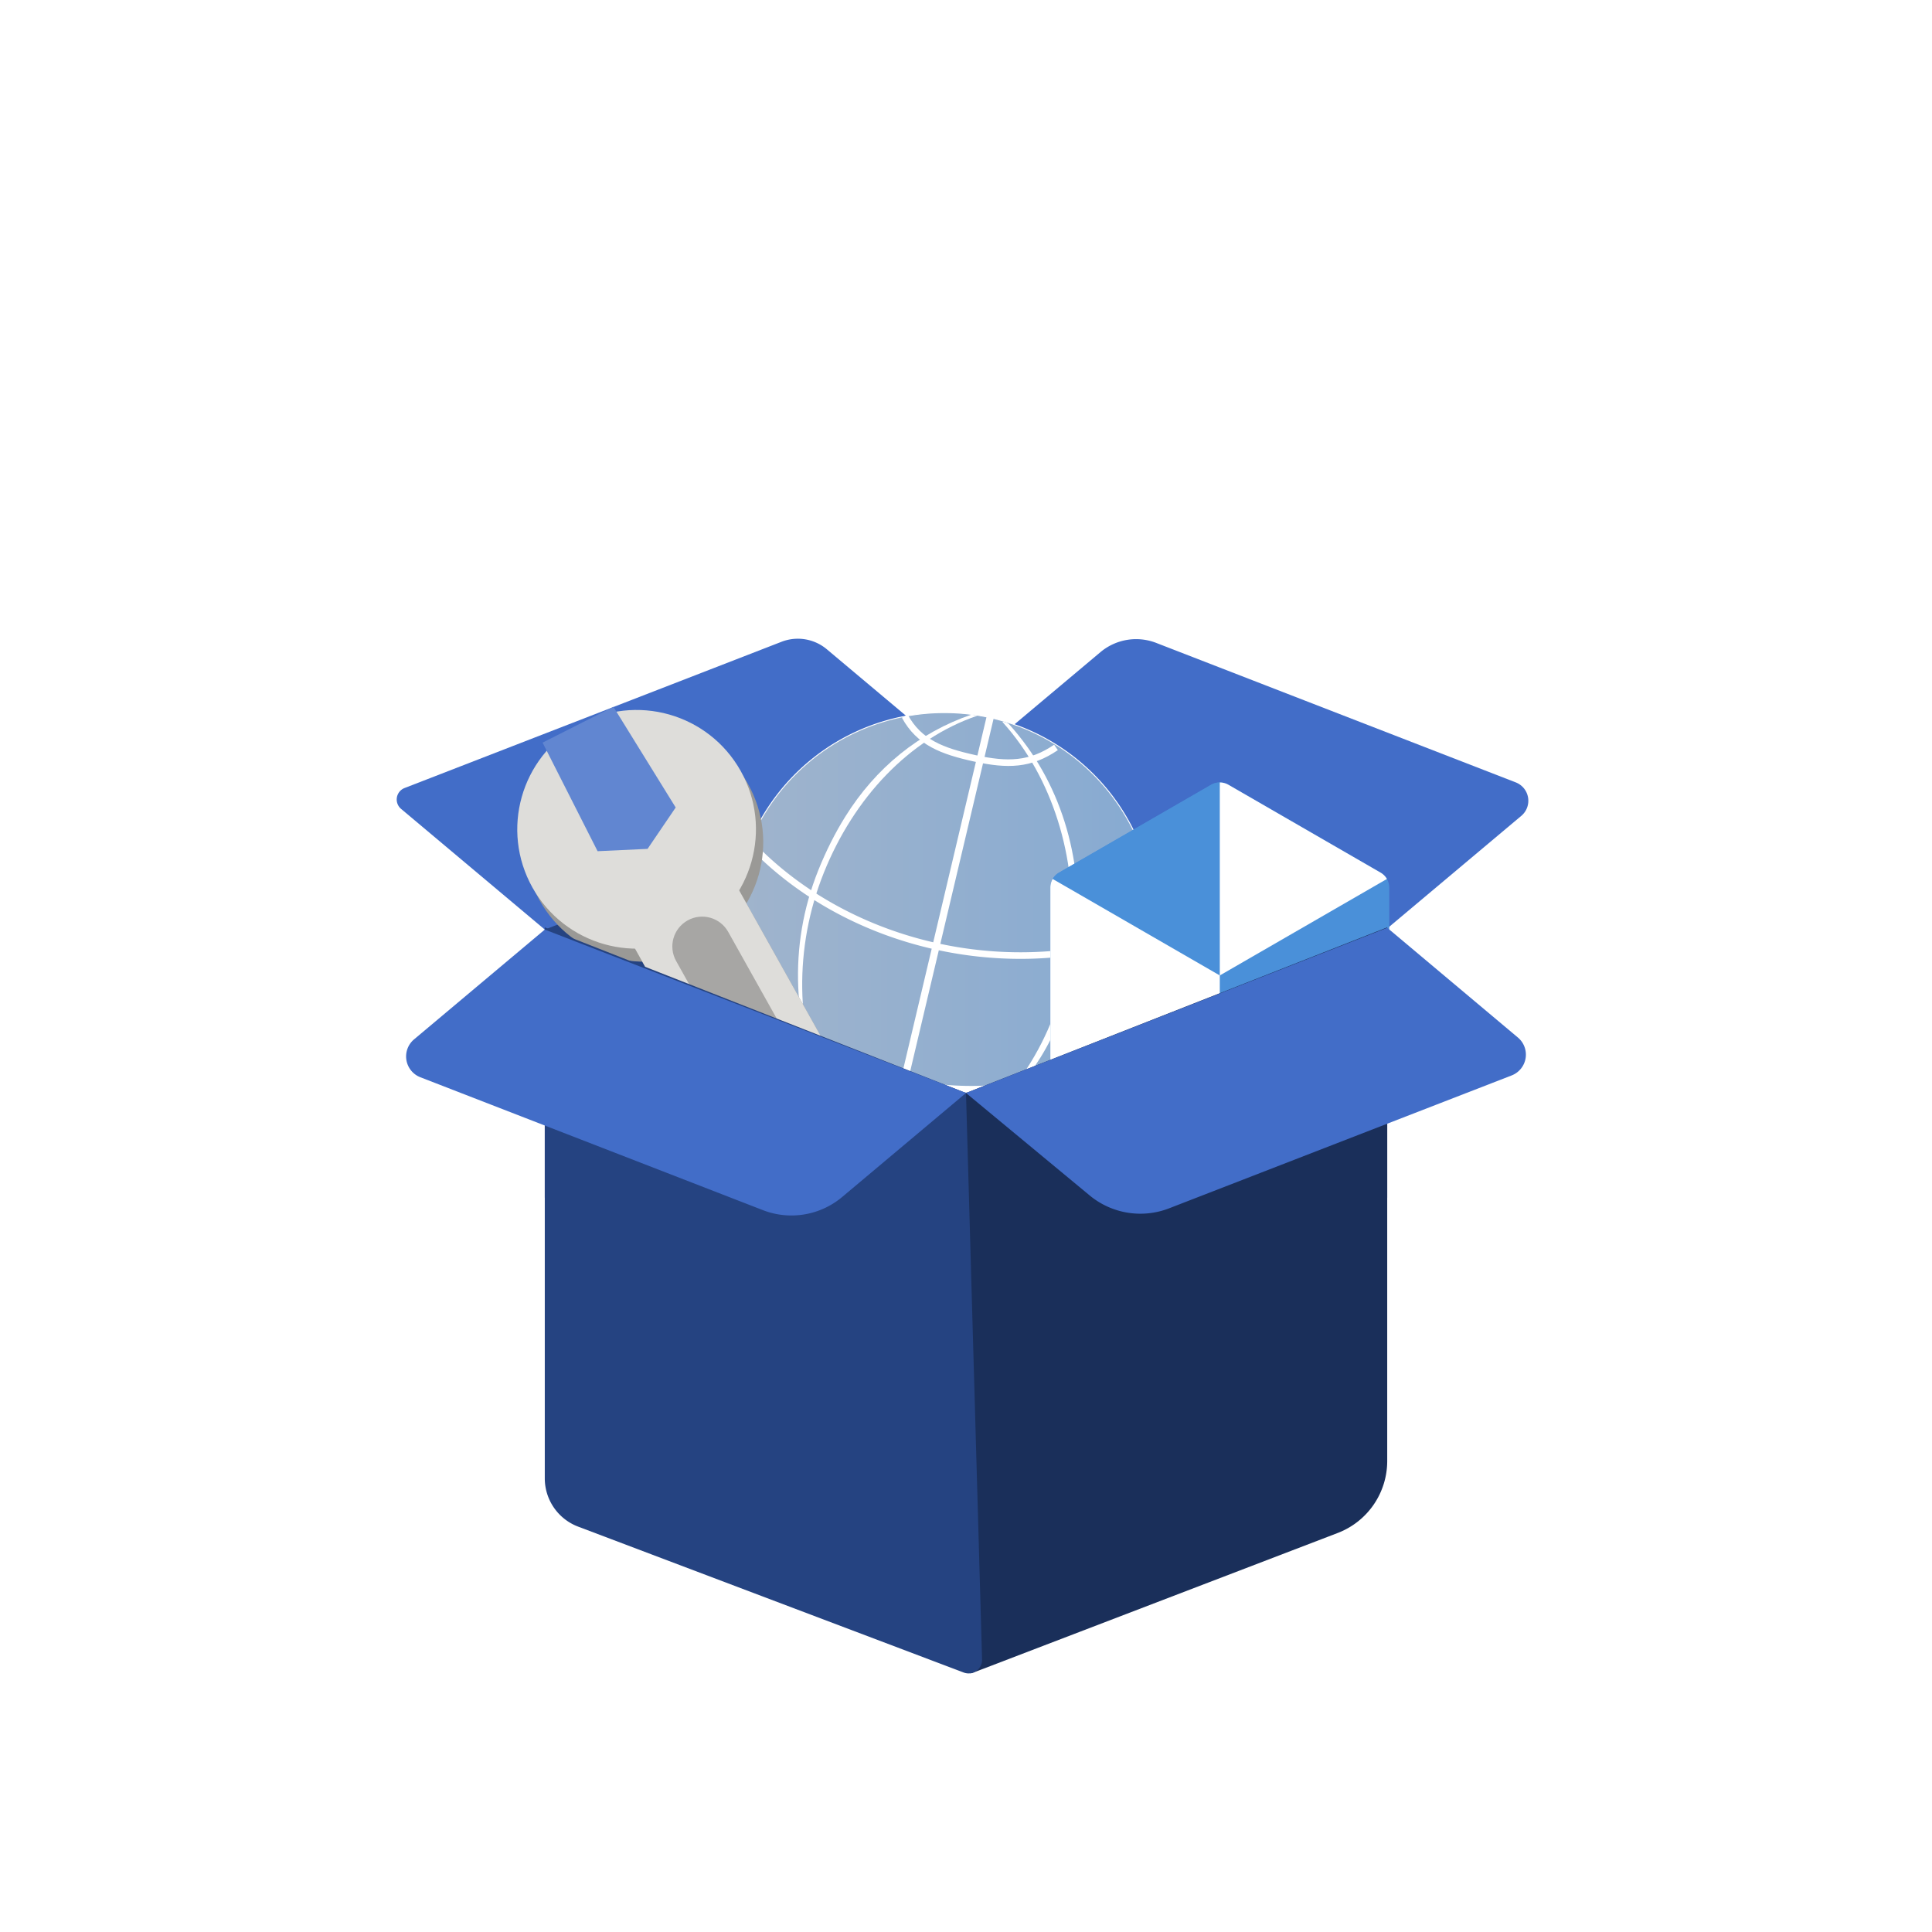 <?xml version="1.0" encoding="UTF-8" standalone="no"?>
<svg
   xml:space="preserve"
   id="Layer_1"
   width="960"
   height="960"
   x="0"
   y="0"
   version="1.1"
   xmlns:xlink="http://www.w3.org/1999/xlink"
   xmlns="http://www.w3.org/2000/svg"
   xmlns:svg="http://www.w3.org/2000/svg"><defs
     id="defs1"><linearGradient
       id="linearGradient1"><stop
         style="stop-color:#a0b4cc;stop-opacity:1;"
         offset="0"
         id="stop1" /><stop
         style="stop-color:#86aad2;stop-opacity:1;"
         offset="1"
         id="stop2" /></linearGradient><linearGradient
       xlink:href="#linearGradient1"
       id="linearGradient2"
       x1="414.912"
       y1="241.058"
       x2="624.882"
       y2="241.058"
       gradientUnits="userSpaceOnUse" /></defs><style
     id="style1"
     type="text/css">.st3{fill:#a67c52}</style><path
     id="polygon1"
     d="M 270.7,460.8 480,380.7 689.3,460.8 V 595.1 H 270.7 Z"
     style="fill:#254381;fill-opacity:1" /><path
     id="polygon6"
     d="m 546.8,324.047 -66.8,56.103 209.3,81.2 66.623,-55.954 a 9.796,9.796 0 0 0 -2.756,-16.634 l -178.65,-69.308 a 27.58,27.58 0 0 0 -27.716,4.593"
     class="st3"
     style="fill:#426dc8;fill-opacity:1" /><path
     id="polygon7"
     d="m 480,380.7 -209.3,81.2 -71.392,-59.958 a 6.11,6.11 0 0 1 1.72,-10.377 l 187.316,-72.671 a 22.4,22.4 0 0 1 22.505,3.73 z"
     class="st3"
     style="fill:#426dc8;fill-opacity:1" /><path
     id="path9"
     fill="url(#a)"
     d="m 880.308,439.032 c 54.349,0 98.408,44.06 98.408,98.408 0,54.348 -44.06,98.408 -98.408,98.408 -54.348,0 -98.408,-44.06 -98.408,-98.408 0,-54.348 44.06,-98.408 98.408,-98.408 m 0,0"
     style="stroke-width:1.64" /><path
     id="path10"
     fill="url(#b)"
     d="m 880.308,439.032 c -54.348,0 -98.408,44.06 -98.408,98.408 0,54.348 44.06,98.408 98.408,98.408 z m 0,0"
     style="stroke-width:1.64" /><g
     id="path3172"
     style="stroke-miterlimit:0"
     transform="matrix(0.29,-0.447,0.365,0.297,612.276,-103.815)"><path
       style="baseline-shift:baseline;display:inline;overflow:visible;vector-effect:none;fill-opacity:0;enable-background:accumulate;stop-color:#000000;stop-opacity:1"
       d="m -815.11,230.18 c 31.298,-68.151 92.489,-117.889 165.597,-134.601 73.109,-16.713 142.82,-3.687 200.621,44.096"
       id="path3" /></g><g
     id="path2395"
     style="stroke-miterlimit:0"
     transform="matrix(-0.141,0.514,-0.437,-0.172,483.938,816.179)"><path
       style="baseline-shift:baseline;display:inline;overflow:visible;vector-effect:none;fill-opacity:0;enable-background:accumulate;stop-color:#000000;stop-opacity:1"
       d="M -813.973,223.86 C -782.676,155.709 -722.621,112.291 -649.513,95.579 -576.404,78.866 -499.68,97.076 -441.88,144.86"
       id="path6" /><g
       id="g3"><path
         id="path2392"
         stroke="#ffffff"
         fill="#95b3d7"
         d="m 623.892,253.569 a 104.745,104.745 0 1 1 -207.99,-25.021 104.745,104.745 0 1 1 207.99,25.021 z"
         style="fill:url(#linearGradient2);stroke-width:0.453;stroke-miterlimit:0"
         transform="matrix(-0.691,-2.065,1.757,-0.566,-681.107,1442.815)" /><path
         style="baseline-shift:baseline;display:inline;overflow:visible;vector-effect:none;fill:#ffffff;stroke-miterlimit:0;enable-background:accumulate;stop-color:#000000;stop-opacity:1"
         d="m -595.512,85.445 c -17.961,0.378 -36.253,2.719 -54.73,6.943 -74.097,16.938 -129.944,69.262 -161.665,138.335 l 0.115,1.511 c 30.875,-67.23 90.888,-116.978 163.008,-133.465 72.308,-16.529 147.701,-1.23 204.73,45.916 l -2.362,-5.645 c -43.928,-36.316 -95.215,-54.73 -149.097,-53.596 z"
         id="path4"
         transform="matrix(-0.986,-0.346,0.269,-0.921,-1286.469,237.232)" /><path
         id="path3178"
         stroke="#ffffff"
         stroke-width="3.613"
         fill="none"
         d="M 542.734,138.267 494.139,343.919"
         style="stroke-miterlimit:0"
         transform="matrix(-0.691,-2.065,1.757,-0.566,-681.107,1442.815)" /><path
         id="path2396"
         d="m 575.409,153.386 c -12.773,8.71 -24.018,8.993 -40.285,5.433 -16.266,-3.56 -27.805,-7.919 -34.856,-20.968"
         fill-opacity="0"
         stroke="#ffffff"
         stroke-width="3.266"
         style="stroke-miterlimit:0"
         transform="matrix(-0.691,-2.065,1.757,-0.566,-681.107,1442.815)" /><path
         id="path3170"
         d="M 606.909,301.79 A 124.08,105.155 6.858 0 1 415.637,257.55"
         fill-opacity="0"
         stroke="#ffffff"
         stroke-width="3.266"
         style="stroke-miterlimit:0"
         transform="matrix(-0.691,-2.065,1.757,-0.566,-681.107,1442.815)" /><path
         id="path2393"
         d="M 623.555,244.701 A 164.982,139.811 9.508 0 1 424.34,202.023"
         fill-opacity="0"
         stroke="#ffffff"
         stroke-linecap="round"
         stroke-width="3.266"
         style="stroke-miterlimit:0"
         transform="matrix(-0.691,-2.065,1.757,-0.566,-681.107,1442.815)" /><path
         style="baseline-shift:baseline;display:inline;overflow:visible;vector-effect:none;fill:#ffffff;enable-background:accumulate;stop-color:#000000;stop-opacity:1"
         d="m -594.338,86.234 c -18.626,-0.105 -37.38,1.918 -55.904,6.152 -73.368,16.772 -131.108,61.669 -163.004,129.903 -0.405,0.866 -0.671,2.343 -0.602,3.296 l 0.257,3.532 c 0.069,0.953 0.448,1.022 0.854,0.156 31.088,-66.37 92.23,-114.109 163.953,-130.505 72.12,-16.486 150.542,5.23 207.561,52.367 l -1.324,-2.98 c -43.937,-36.322 -95.913,-61.607 -151.792,-61.922 z"
         id="path7" /></g></g><g
     id="g98"
     transform="translate(-255.082,-105.252)"><path
       id="rect45-9"
       d="m 861.193,494.055 c 1.485,0 2.97,0.38 4.292,1.143 l 75.617,43.66 a 8.62,8.62 0 0 1 4.292,7.432 v 87.316 a 8.62,8.62 0 0 1 -4.292,7.433 l -75.617,43.658 a 8.62,8.62 0 0 1 -8.583,0 l -75.618,-43.658 a 8.62,8.62 0 0 1 -4.291,-7.433 V 546.29 a 8.62,8.62 0 0 1 4.291,-7.431 l 75.618,-43.66 a 8.6,8.6 0 0 1 4.291,-1.144 m 98.888,161.564 0.004,0.046 -0.081,0.033 z"
       style="fill:#4a90d9;fill-opacity:1;fill-rule:evenodd;stroke-width:2.026" /><path
       id="path48-3"
       d="m 861.23,494.055 q 0.751,0.003 1.491,0.136 l 4.023,48.018 -6.37,54.458 -40.684,-21.73 c -19.854,-10.604 -40.027,-21.6 -42.697,-24.52 v -4.127 a 8.62,8.62 0 0 1 4.291,-7.431 l 75.618,-43.66 a 8.6,8.6 0 0 1 4.328,-1.144"
       style="fill:#4a90d9;fill-opacity:1;fill-rule:evenodd;stroke-width:0.896" /><path
       id="path9124-6"
       d="m 778.147,542 83.046,47.948 v 95.894 a 8.6,8.6 0 0 1 -4.291,-1.145 l -75.618,-43.658 a 8.62,8.62 0 0 1 -4.291,-7.433 V 546.29 c 0,-1.526 0.411,-3.004 1.154,-4.29"
       style="mix-blend-mode:normal;fill:#ffffff;fill-opacity:1;fill-rule:nonzero;stroke:none;stroke-width:0.733px;stroke-linecap:butt;stroke-linejoin:miter;stroke-opacity:1" /><path
       id="path9126-0"
       d="m 861.193,494.055 c 1.485,0 2.97,0.38 4.292,1.143 l 75.617,43.66 a 8.6,8.6 0 0 1 3.138,3.143 l -83.047,47.947 z"
       style="mix-blend-mode:normal;fill:#ffffff;fill-opacity:1;fill-rule:nonzero;stroke:none;stroke-width:0.733px;stroke-linecap:butt;stroke-linejoin:miter;stroke-opacity:1" /></g><path
     id="path17"
     fill="#1e62b5"
     d="m 552.036,534.828 c -8.276,18.181 -19.112,32.282 -31.443,40.924 a 127.66,127.66 0 0 0 52.424,-25.693 c -5.492,-5.783 -12.597,-10.943 -20.981,-15.23 m 0,0"
     style="fill:#626971;fill-opacity:1;stroke-width:2.127" /><path
     id="polygon2"
     d="m 664.71,761.722 -181.51,69.55 a 2.356,2.356 0 0 1 -3.2,-2.2 V 543.1 l 209.3,-82.3 v 265.167 a 38.29,38.29 0 0 1 -24.59,35.755"
     style="fill:#1a2f5a;fill-opacity:1" /><g
     id="g43"
     transform="matrix(0.94,0,0,0.94,7.275,23.684)"><path
       id="path63"
       fill="#9a9996"
       d="m 344.185,440.714 a 31.464,31.464 0 0 0 -12.12,42.927 l 73.165,130.741 a 31.464,31.464 0 0 0 42.927,12.121 31.464,31.464 0 0 0 12.121,-42.927 L 387.113,452.835 a 31.464,31.464 0 0 0 -42.928,-12.121 m 80.867,144.503 c 5.699,-3.19 12.91,-1.153 16.098,4.545 3.19,5.699 1.153,12.909 -4.545,16.098 -5.698,3.189 -12.909,1.153 -16.098,-4.546 -3.189,-5.699 -1.153,-12.908 4.545,-16.097 m 0,0"
       style="stroke-width:3.943" /><g
       id="g42"><path
         id="path61"
         fill="#9a9996"
         d="m 387.682,389.264 c 17.012,30.4 6.158,68.842 -24.243,85.855 -30.4,17.013 -68.842,6.158 -85.855,-24.242 -17.013,-30.4 -6.158,-68.843 24.242,-85.855 30.4,-17.013 68.843,-6.159 85.856,24.242 m 0,0"
         style="stroke-width:3.943" /><g
         id="g41"><path
           id="path62"
           fill="#deddda"
           d="m 383.83,382.383 c 17.013,30.4 6.159,68.842 -24.242,85.855 -30.4,17.013 -68.842,6.158 -85.855,-24.242 -17.013,-30.4 -6.158,-68.843 24.242,-85.855 30.4,-17.013 68.843,-6.159 85.856,24.242 m 0,0"
           style="stroke-width:3.943" /><path
           id="path64"
           fill="#deddda"
           d="m 340.334,433.833 a 31.464,31.464 0 0 0 -12.12,42.927 l 73.165,130.741 a 31.464,31.464 0 0 0 42.927,12.121 31.464,31.464 0 0 0 12.122,-42.928 l -73.166,-130.74 a 31.464,31.464 0 0 0 -42.928,-12.121 m 80.868,144.503 c 5.698,-3.19 12.909,-1.153 16.097,4.545 3.19,5.699 1.153,12.909 -4.545,16.098 -5.698,3.189 -12.909,1.153 -16.098,-4.546 -3.189,-5.699 -1.153,-12.908 4.546,-16.097 m 0,0"
           style="stroke-width:3.943" /><path
           id="path65"
           fill="#a7a6a4"
           d="m 355.738,461.357 c 7.607,-4.257 17.207,-1.546 21.463,6.06 l 34.658,61.93 c 4.257,7.607 1.546,17.207 -6.06,21.464 -7.608,4.257 -17.208,1.546 -21.465,-6.06 l -34.657,-61.93 c -4.257,-7.607 -1.546,-17.207 6.06,-21.464 m 0,0"
           style="stroke-width:3.943" /></g></g></g><path
     id="path66"
     fill="#865e3c"
     d="m 269.6,369.003 35.2,-17.791 30.947,50.023 -13.975,20.563 -24.836,1.157 z"
     style="fill:#6186d1;fill-opacity:1;stroke-width:3.706" /><path
     id="polygon3"
     d="m 287.279,758.574 191.592,72.5 a 6.73,6.73 0 0 0 9.11,-6.486 L 480,543.1 270.7,460.8 v 273.774 a 25.66,25.66 0 0 0 16.579,24"
     style="fill:#254381;fill-opacity:1" /><path
     id="polygon5"
     d="m 480,543.1 -209.3,-81.2 -64.95,54.548 a 11.09,11.09 0 0 0 3.12,18.83 l 170.204,66.032 a 39.2,39.2 0 0 0 39.389,-6.528 z"
     class="st3"
     style="fill:#426dc8;fill-opacity:1" /><path
     id="polygon5-2"
     d="m 480,543.1 209.3,-82.1 64.95,54.548 a 11.09,11.09 0 0 1 -3.12,18.83 L 580.926,600.41 a 39.5,39.5 0 0 1 -39.488,-6.409 z"
     class="st3"
     style="fill:#426dc8;fill-opacity:1" /></svg>
